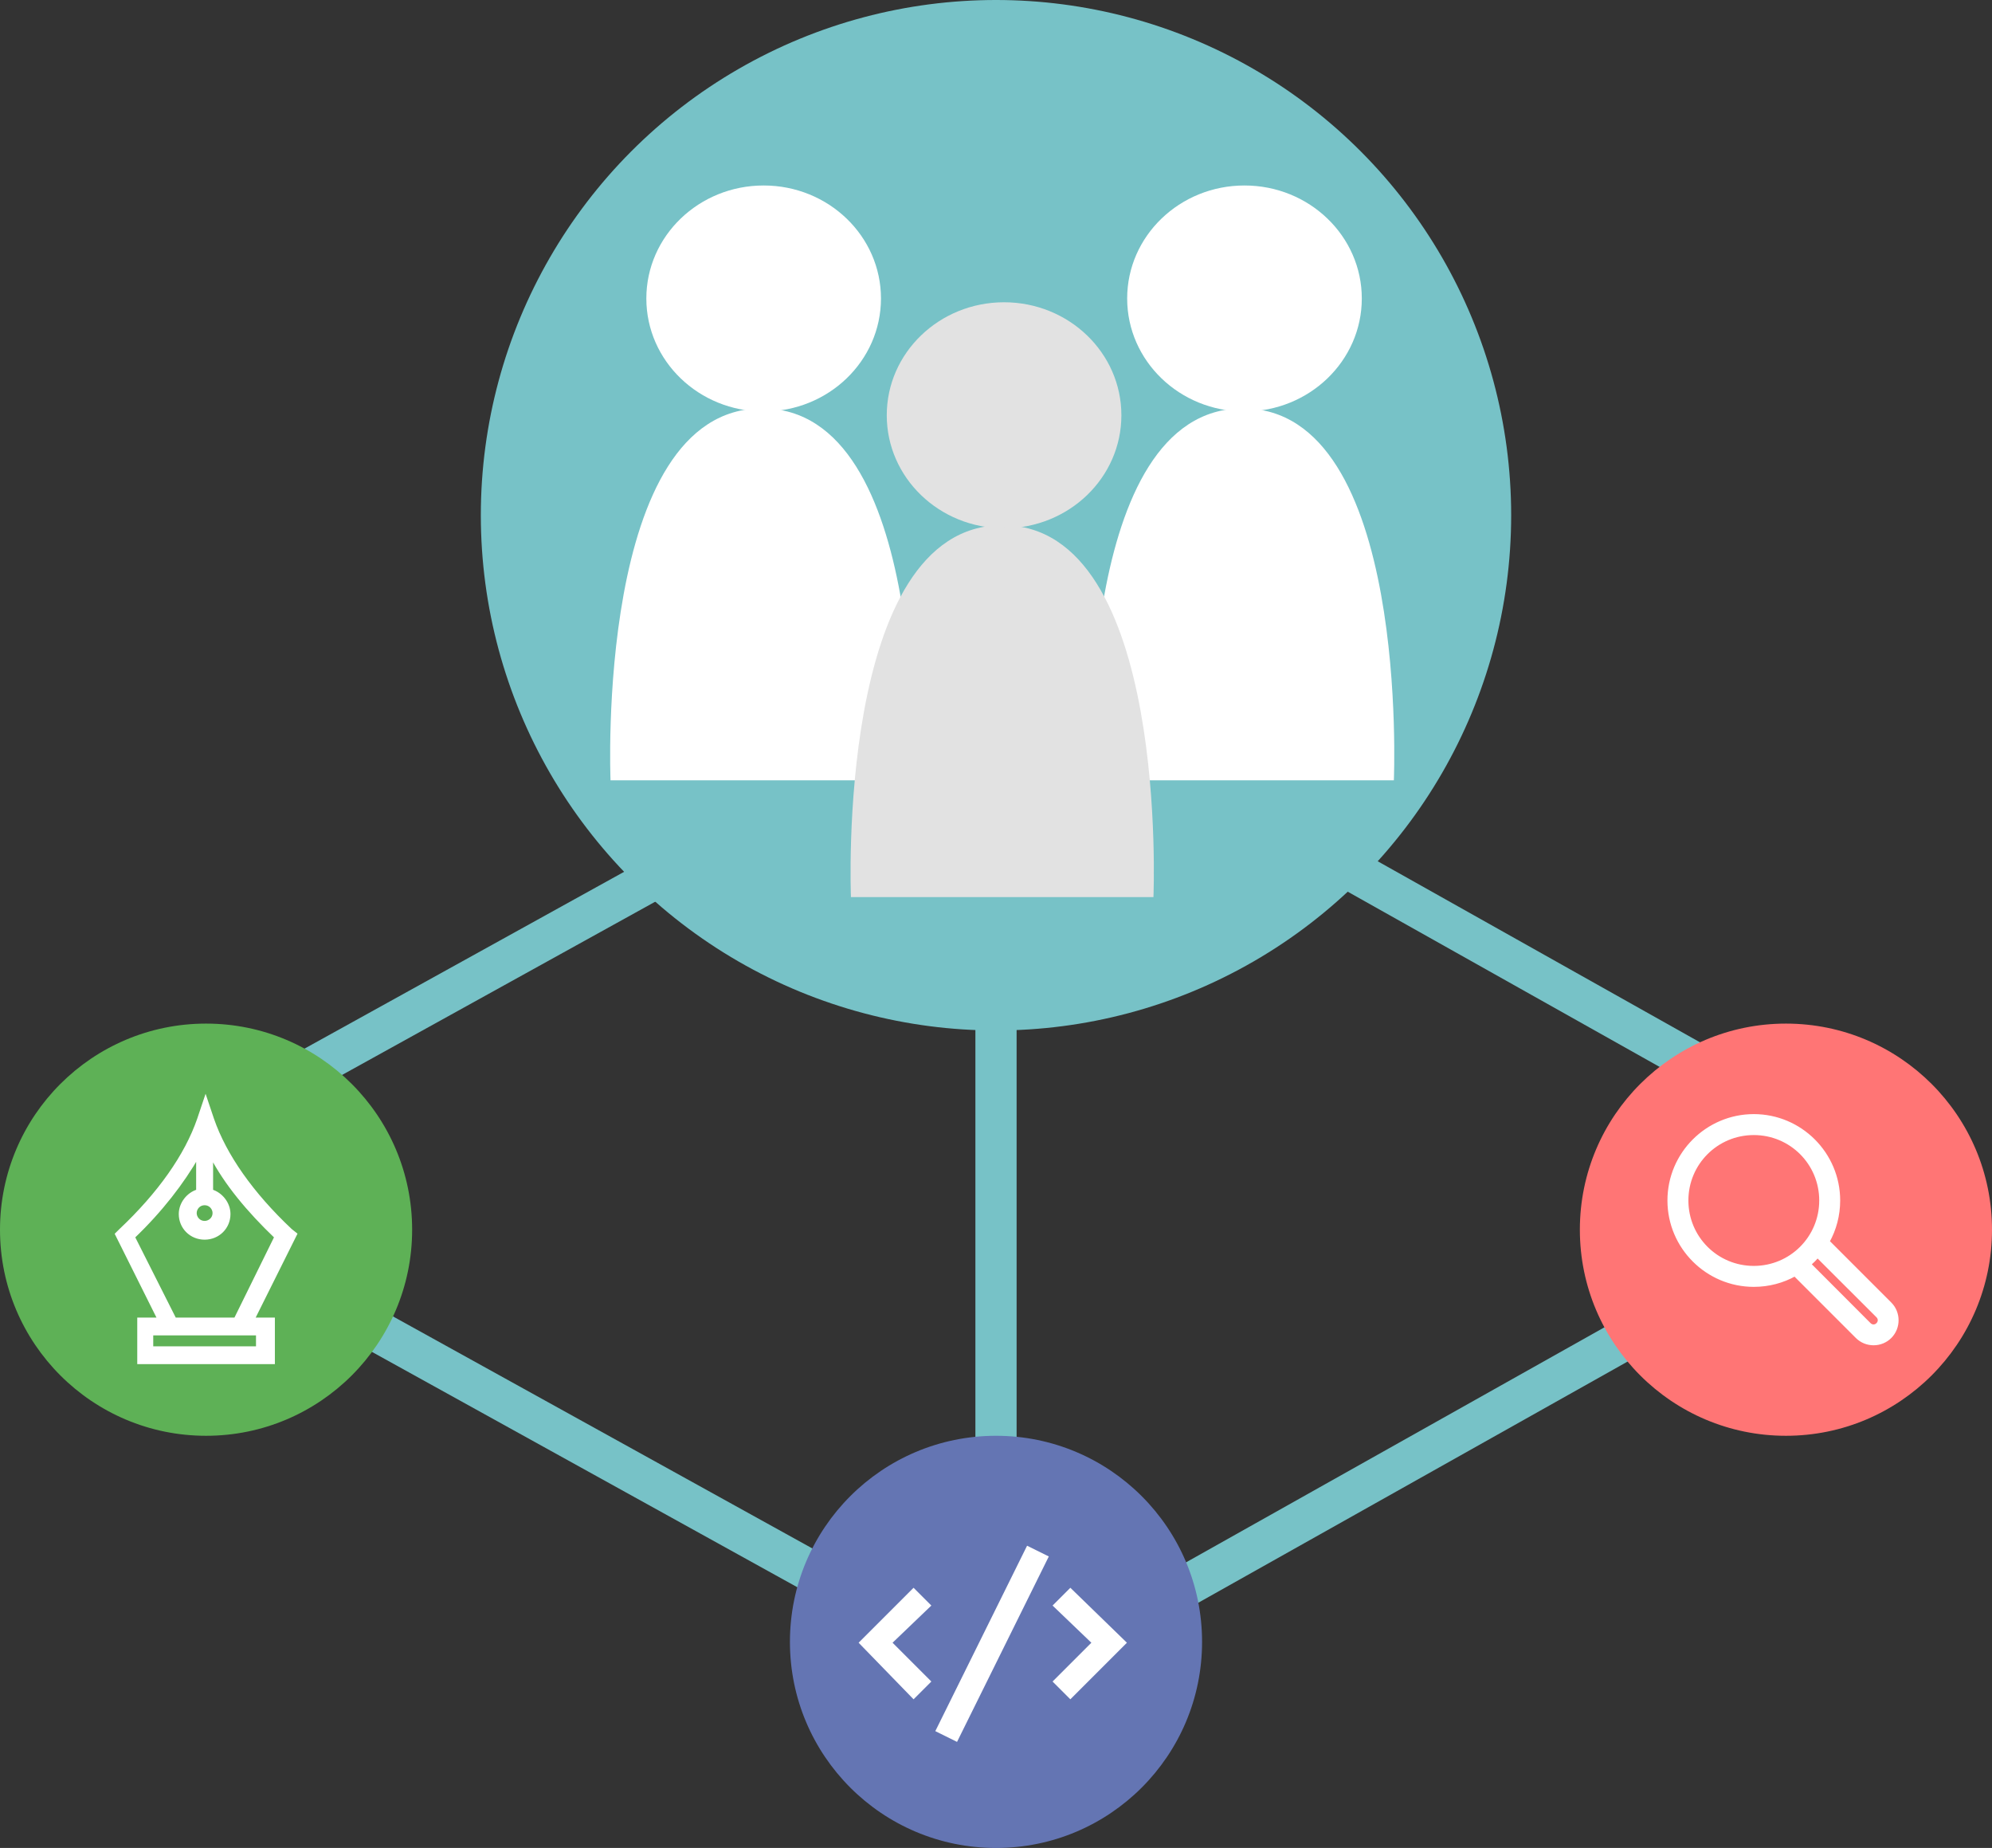 <?xml version="1.0" encoding="UTF-8"?>
<svg width="290px" height="269px" viewBox="0 0 290 269" version="1.1" xmlns="http://www.w3.org/2000/svg" xmlns:xlink="http://www.w3.org/1999/xlink">
    <rect x="0" y="0" width="290" height="269" fill="#333333" stroke="none"/>
    <!-- Generator: Sketch 43.2 (39069) - http://www.bohemiancoding.com/sketch -->
    <title>Team Assistance</title>
    <desc>Created with Sketch.</desc>
    <defs>
        <circle id="path-1" cx="75" cy="75" r="75"></circle>
    </defs>
    <g id="Page-1" stroke="none" stroke-width="1" fill="none" fill-rule="evenodd">
        <g id="Services" transform="translate(-623, -377)">
            <g id="Team-Assistance" transform="translate(623, 377)">
                <g id="Group-23">
                    <polyline id="Path-51" stroke="#77C2C7" stroke-width="6" stroke-linecap="round" stroke-linejoin="round" points="30 180 147.5 245 265 179"></polyline>
                    <polyline id="Path-51-Copy" stroke="#77C2C7" stroke-width="6" stroke-linecap="round" stroke-linejoin="round" transform="translate(147.5, 132) scale(1, -1) translate(-147.5, -132) " points="30 100 147.5 165 265 99"></polyline>
                    <path d="M145,223.02 L145,124" id="Path-30" stroke="#77C2C7" stroke-width="6" stroke-linecap="round" stroke-linejoin="round"></path>
                    <circle id="Oval-8" fill="#5EB156" cx="30" cy="179" r="30"></circle>
                    <path d="M42.297,179.088 C36.676,173.794 32.741,168.22 30.914,162.926 L29.93,160 L28.946,162.926 C27.119,168.22 23.184,173.794 17.562,179.088 L17,179.646 L23.184,192.046 L20.232,192.046 L20.232,198.316 L39.768,198.316 L39.768,192.046 L36.816,192.046 L43,179.646 L42.297,179.088 Z M29.789,175.187 C30.632,175.187 31.195,175.884 31.195,176.58 C31.195,177.416 30.492,177.974 29.789,177.974 C28.946,177.974 28.384,177.277 28.384,176.58 C28.384,175.884 28.946,175.187 29.789,175.187 Z M37.519,194.136 L37.519,196.226 L22.059,196.226 L22.059,194.136 L24.027,194.136 L35.551,194.136 L37.519,194.136 Z M34.286,192.046 L25.432,192.046 L19.389,180.064 C23.465,176.162 26.557,172.122 28.805,168.22 L28.805,173.376 C27.4,173.794 26.276,175.187 26.276,176.72 C26.276,178.67 27.822,180.203 29.789,180.203 C31.757,180.203 33.303,178.67 33.303,176.72 C33.303,175.187 32.178,173.794 30.773,173.376 L30.773,168.22 C32.881,172.261 36.114,176.162 40.189,180.064 L34.286,192.046 Z" id="Shape" stroke="#FFFFFF" stroke-width="0.5" fill="#FFFFFF" fill-rule="nonzero"></path>
                    <circle id="Oval-8-Copy-2" fill="#FF7575" cx="260" cy="179" r="30"></circle>
                    <path d="M255.323,162.425 C248.533,162.425 243,167.957 243,174.748 C243,181.539 248.533,187.072 255.323,187.072 C257.487,187.072 259.529,186.517 261.299,185.531 L270.356,194.588 C271.672,195.904 273.847,195.904 275.163,194.588 C276.479,193.272 276.479,191.097 275.163,189.781 L266.106,180.724 C267.092,178.954 267.647,176.912 267.647,174.748 C267.647,167.957 262.114,162.425 255.323,162.425 L255.323,162.425 Z M255.323,164.975 C260.736,164.975 265.097,169.335 265.097,174.748 C265.097,180.161 260.736,184.522 255.323,184.522 C249.91,184.522 245.55,180.161 245.55,174.748 C245.55,169.335 249.91,164.975 255.323,164.975 L255.323,164.975 Z M264.606,182.836 L273.357,191.573 C273.705,191.922 273.705,192.433 273.357,192.782 C273.008,193.13 272.497,193.13 272.148,192.782 L263.411,184.031 C263.836,183.66 264.235,183.261 264.606,182.836 L264.606,182.836 Z" id="Shape" stroke="#FFFFFF" stroke-width="0.5" fill="#FFFFFF" fill-rule="nonzero"></path>
                    <circle id="Oval-8-Copy" fill="#6475B3" cx="145" cy="239" r="30"></circle>
                    <g id="Group-22" transform="translate(125, 225)" fill-rule="nonzero" fill="#FFFFFF">
                        <polygon id="Shape" points="30.824 6.123 28.235 8.711 33.882 14.123 28.235 19.77 30.824 22.358 39.059 14.123"></polygon>
                        <polygon id="Shape" points="8 6.123 0 14.123 8 22.358 10.588 19.77 4.941 14.123 10.588 8.711"></polygon>
                        <rect id="Rectangle-path" transform="translate(19.426, 14.279) rotate(-153.666) translate(-19.426, -14.279) " x="17.661" y="-0.78" width="3.529" height="30.117"></rect>
                    </g>
                    <g id="Path-13" transform="translate(70, 0)">
                        <mask id="mask-2" fill="white">
                            <use xlink:href="#path-1"></use>
                        </mask>
                        <use id="Mask" fill="#77C2C7" xlink:href="#path-1"></use>
                        <g id="Group-21" mask="url(#mask-2)">
                            <g transform="translate(18, 27)">
                                <g id="Group-20">
                                    <path d="M0.882,86.584 C0.882,86.584 -1.381,32.448 22.943,32.448 C47.267,32.448 44.921,86.584 44.921,86.584 L0.882,86.584 Z" id="Path-13" fill="#FFFFFF"></path>
                                    <ellipse id="Oval-2" fill="#FFFFFF" cx="23.175" cy="16.449" rx="17.079" ry="16.449"></ellipse>
                                </g>
                                <g id="Group-20-Copy-2" transform="translate(70, 0)">
                                    <path d="M0.882,86.584 C0.882,86.584 -1.381,32.448 22.943,32.448 C47.267,32.448 44.921,86.584 44.921,86.584 L0.882,86.584 Z" id="Path-13" fill="#FFFFFF"></path>
                                    <ellipse id="Oval-2" fill="#FFFFFF" cx="23.175" cy="16.449" rx="17.079" ry="16.449"></ellipse>
                                </g>
                                <g id="Group-20-Copy" transform="translate(35, 17)">
                                    <path d="M0.882,86.584 C0.882,86.584 -1.381,32.448 22.943,32.448 C47.267,32.448 44.921,86.584 44.921,86.584 L0.882,86.584 Z" id="Path-13" fill="#E2E2E2"></path>
                                    <ellipse id="Oval-2" fill="#E2E2E2" cx="23.175" cy="16.449" rx="17.079" ry="16.449"></ellipse>
                                </g>
                            </g>
                        </g>
                    </g>
                    <g id="noun_945377" transform="translate(243, 162)"></g>
                </g>
            </g>
        </g>
    </g>
</svg>